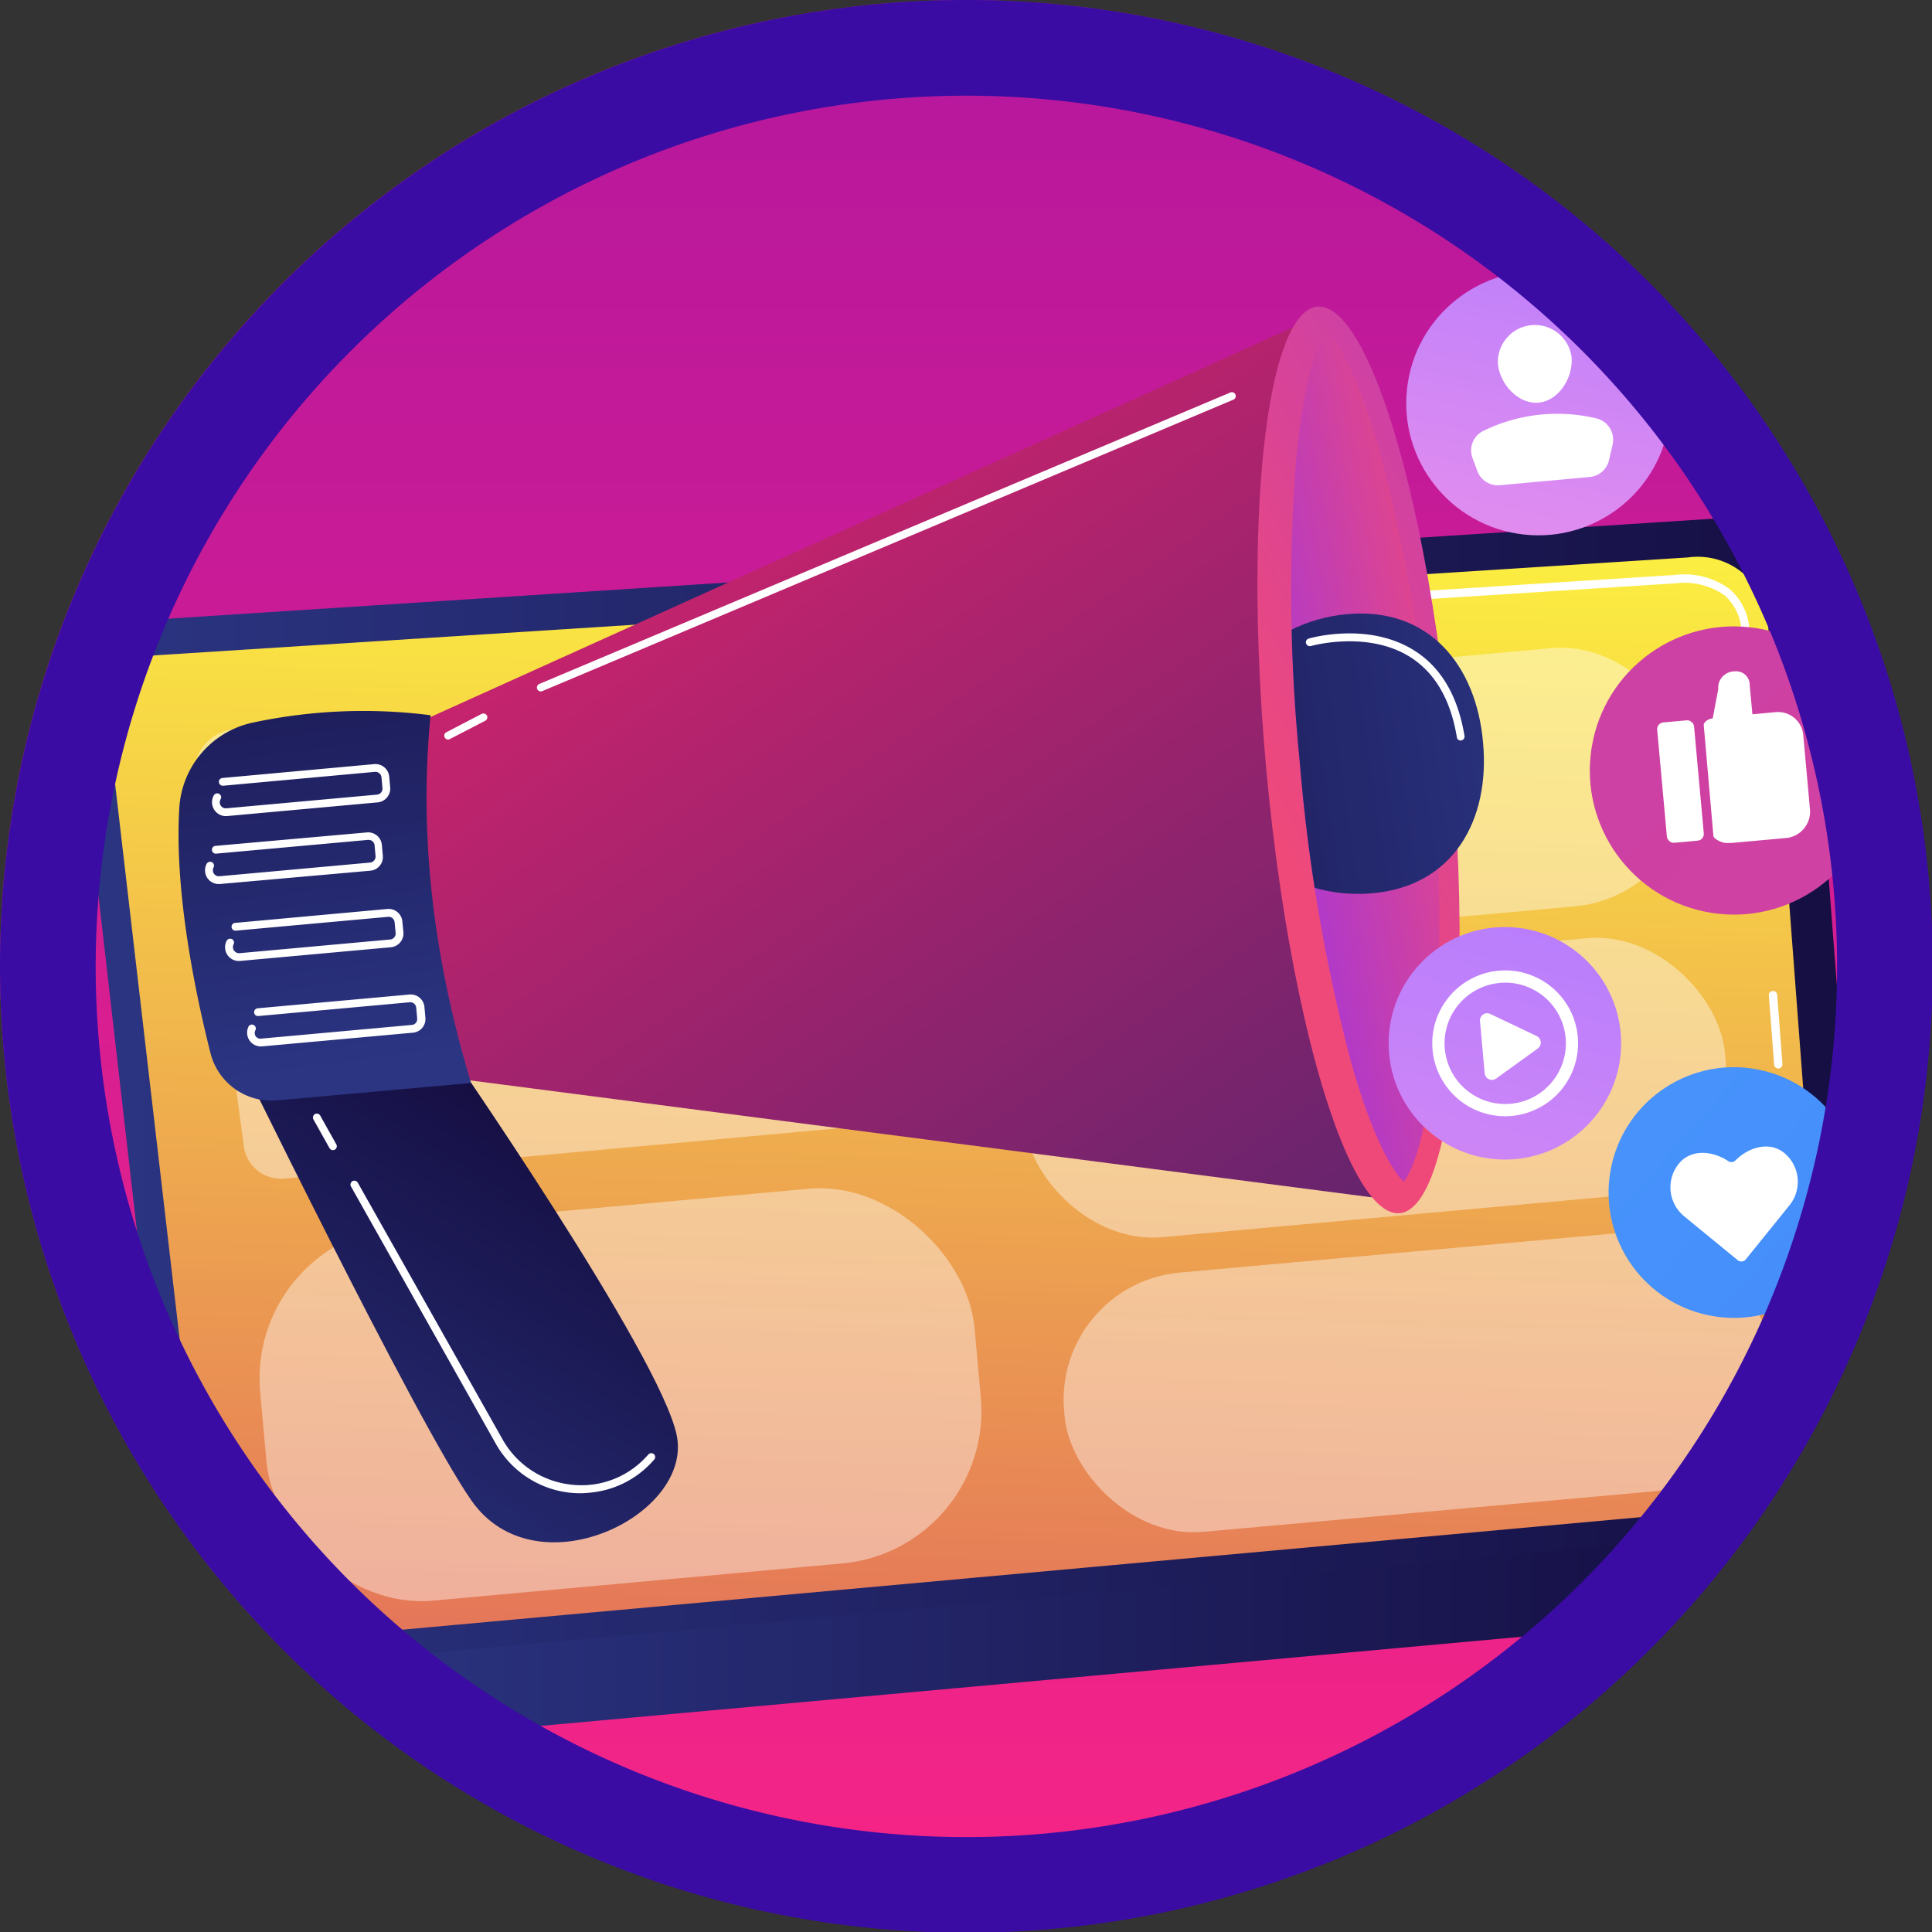 <svg xmlns="http://www.w3.org/2000/svg" xmlns:xlink="http://www.w3.org/1999/xlink" viewBox="0 0 201.92 201.92"><rect x="0" y="0" width="201.92" height="201.92" fill="#333333" stroke="none"/><defs><style>.cls-1{fill:none;}.cls-2{fill:url(#linear-gradient);}.cls-3{clip-path:url(#clip-path);}.cls-4{fill:url(#linear-gradient-2);}.cls-5{fill:url(#linear-gradient-3);}.cls-20,.cls-6,.cls-7{fill:#fff;}.cls-7{opacity:0.41;}.cls-8{fill:url(#linear-gradient-4);}.cls-9{fill:url(#linear-gradient-5);}.cls-10{fill:url(#linear-gradient-6);}.cls-11{fill:url(#linear-gradient-7);}.cls-12{fill:url(#linear-gradient-8);}.cls-13{clip-path:url(#clip-path-2);}.cls-14{fill:url(#linear-gradient-9);}.cls-15{fill:url(#linear-gradient-10);}.cls-16{fill:url(#linear-gradient-11);}.cls-17{fill:url(#linear-gradient-12);}.cls-18{fill:url(#linear-gradient-13);}.cls-19{fill:url(#linear-gradient-14);}.cls-20{fill-rule:evenodd;}.cls-21{fill:#3a0ca3;}</style><linearGradient id="linear-gradient" x1="100.96" y1="201.92" x2="100.96" gradientUnits="userSpaceOnUse"><stop offset="0" stop-color="#f72585"/><stop offset="1" stop-color="#b5179e"/></linearGradient><clipPath id="clip-path"><circle class="cls-1" cx="100.96" cy="100.96" r="100.96"/></clipPath><linearGradient id="linear-gradient-2" x1="7.94" y1="114.19" x2="194.69" y2="114.19" gradientUnits="userSpaceOnUse"><stop offset="0" stop-color="#2b3582"/><stop offset="1" stop-color="#150e42"/></linearGradient><linearGradient id="linear-gradient-3" x1="102.69" y1="49.42" x2="97.88" y2="229.16" gradientUnits="userSpaceOnUse"><stop offset="0" stop-color="#fdf53f"/><stop offset="0.66" stop-color="#e57a58"/><stop offset="1" stop-color="#d93c65"/></linearGradient><linearGradient id="linear-gradient-4" x1="31.3" y1="171.08" x2="182.66" y2="171.08" xlink:href="#linear-gradient-2"/><linearGradient id="linear-gradient-5" x1="318.24" y1="21.55" x2="352.92" y2="-24.98" gradientTransform="translate(-293.03 173.22) rotate(-5.19)" xlink:href="#linear-gradient-2"/><linearGradient id="linear-gradient-6" x1="376.65" y1="-90.97" x2="439.79" y2="21.48" gradientTransform="translate(-293.03 173.22) rotate(-5.19)" gradientUnits="userSpaceOnUse"><stop offset="0" stop-color="#cb236d"/><stop offset="1" stop-color="#4c246d"/></linearGradient><linearGradient id="linear-gradient-7" x1="495.79" y1="-76.59" x2="431.49" y2="-49.79" gradientTransform="translate(-299.74 133.47)" gradientUnits="userSpaceOnUse"><stop offset="0" stop-color="#a737d5"/><stop offset="1" stop-color="#ef497a"/></linearGradient><linearGradient id="linear-gradient-8" x1="431" y1="-53.28" x2="456.52" y2="-55.6" gradientTransform="translate(-293.03 173.22) rotate(-5.19)" xlink:href="#linear-gradient-7"/><clipPath id="clip-path-2"><path class="cls-1" d="M146.72,123.49c-.95-.81-3.16-4.06-5.59-12.76a180.44,180.44,0,0,1-5.28-31,180.46,180.46,0,0,1-.4-31.46c.82-9,2.41-12.6,3.21-13.56,1,.8,3.16,4,5.59,12.76,2.36,8.41,15.79,18.38,16.85,30s-10.37,23.82-11.17,32.52C149.11,118.93,147.52,122.52,146.72,123.49Z"/></clipPath><linearGradient id="linear-gradient-9" x1="463.19" y1="-55.9" x2="394.38" y2="-51.95" gradientTransform="translate(-293.03 173.22) rotate(-5.19)" xlink:href="#linear-gradient-2"/><linearGradient id="linear-gradient-10" x1="332.84" y1="-31.45" x2="330.3" y2="-95.33" gradientTransform="translate(-293.03 173.22) rotate(-5.19)" xlink:href="#linear-gradient-2"/><linearGradient id="linear-gradient-11" x1="112.48" y1="-440.66" x2="786.51" y2="275.56" gradientTransform="translate(14.6 -373.06) rotate(75.69)" xlink:href="#linear-gradient-7"/><linearGradient id="linear-gradient-12" x1="136.87" y1="-366.57" x2="859.49" y2="401.28" gradientTransform="translate(57.35 -335.72) rotate(75.59)" gradientUnits="userSpaceOnUse"><stop offset="0" stop-color="#53d8ff"/><stop offset="1" stop-color="#3840f7"/></linearGradient><linearGradient id="linear-gradient-13" x1="471.2" y1="-113.41" x2="453.88" y2="-57.24" gradientTransform="translate(-41.26 -384.83) rotate(75.59)" gradientUnits="userSpaceOnUse"><stop offset="0" stop-color="#b37cff"/><stop offset="1" stop-color="#f895e7"/></linearGradient><linearGradient id="linear-gradient-14" x1="460.86" y1="-41.83" x2="432.99" y2="37.22" gradientTransform="translate(-293.03 173.22) rotate(-5.19)" xlink:href="#linear-gradient-13"/></defs><g id="Layer_2" data-name="Layer 2"><g id="Layer_1-2" data-name="Layer 1"><circle class="cls-2" cx="100.96" cy="100.96" r="100.96"/><g class="cls-3"><path class="cls-4" d="M188.57,58.31A5.52,5.52,0,0,0,182.35,54L15.41,64.8A8,8,0,0,0,8,73.66L17.68,158a101.39,101.39,0,0,0,14.09,16.43L182.28,160.8a100.82,100.82,0,0,0,12.41-22.25Z"/><path class="cls-5" d="M184.75,64.72a7.36,7.36,0,0,0-8.34-6.46L16.4,68.48a5.6,5.6,0,0,0-5.21,6.23l10.29,88.51a99.39,99.39,0,0,0,7.29,8.31l155.94-14.17a100.24,100.24,0,0,0,6.25-10.6Z"/><path class="cls-6" d="M185.89,111.67h0a.44.44,0,0,1-.47-.41l-.55-7.22a.44.44,0,0,1,.4-.47h0a.44.44,0,0,1,.47.41l.55,7.22A.44.44,0,0,1,185.89,111.67Z"/><path class="cls-6" d="M184.54,94h0a.44.44,0,0,1-.47-.41L182,65.92a5.19,5.19,0,0,0-1.83-3.75,7.36,7.36,0,0,0-5-1.21L124,64.23a.45.45,0,0,1-.47-.41.43.43,0,0,1,.41-.47l51.11-3.26a8,8,0,0,1,5.62,1.4,6,6,0,0,1,2.16,4.36l2.1,27.66A.45.45,0,0,1,184.54,94Z"/><rect class="cls-7" x="27.37" y="126.1" width="74.96" height="39.32" rx="16" transform="translate(-12.92 6.47) rotate(-5.19)"/><rect class="cls-7" x="103.12" y="69.81" width="73.61" height="27.1" rx="13.29" transform="translate(-6.97 13) rotate(-5.19)"/><rect class="cls-7" x="106.86" y="100.12" width="73.61" height="27.1" rx="13.29" transform="translate(-9.7 13.47) rotate(-5.19)"/><rect class="cls-7" x="110.7" y="130.22" width="73.61" height="27.1" rx="13.29" transform="matrix(1, -0.09, 0.09, 1, -12.4, 13.94)"/><path class="cls-7" d="M96.57,117.11l-66.85,6.07a3.92,3.92,0,0,1-4.26-3.55L20.35,81.4a4.6,4.6,0,0,1,4.29-5.2l67.84-4.1a3.91,3.91,0,0,1,4.25,3.54l3.38,37.21A3.92,3.92,0,0,1,96.57,117.11Z"/><path class="cls-8" d="M31.3,174a101.89,101.89,0,0,0,9.26,7.83l134.37-12.21a100.66,100.66,0,0,0,7.73-9.37Z"/><path class="cls-9" d="M23.91,108.37s19.6,40.26,25.38,48.48c6.71,9.54,23.06,1.58,21.45-6.77S46.19,108.7,46.19,108.7Z"/><polygon class="cls-10" points="42.51 76.06 137.68 33.06 145.02 125.35 43.08 112.13 42.51 76.06"/><ellipse class="cls-11" cx="141.98" cy="79.42" rx="9.69" ry="47.57" transform="translate(-6.6 13.17) rotate(-5.19)"/><path class="cls-12" d="M146.72,123.49c-.95-.81-3.16-4.06-5.59-12.76a180.44,180.44,0,0,1-5.28-31,180.46,180.46,0,0,1-.4-31.46c.82-9,2.41-12.6,3.21-13.56,1,.8,3.16,4,5.59,12.76a181.22,181.22,0,0,1,5.29,31,181.47,181.47,0,0,1,.39,31.47C149.11,118.93,147.52,122.52,146.72,123.49Z"/><g class="cls-13"><path class="cls-14" d="M155,77.61c.73,8-3,15-11.59,15.75s-16.14-5.12-16.87-13.17,5.63-15.21,14.22-16S154.3,69.55,155,77.61Z"/></g><path class="cls-15" d="M26.48,75.51A55.48,55.48,0,0,1,45,74.75c-1.24,12.55.29,25.37,4.23,38.44L29,115a6.57,6.57,0,0,1-7-4.93c-1.59-6.29-3.79-16.9-3.26-25.64A9.73,9.73,0,0,1,26.48,75.51Z"/><path class="cls-6" d="M39.47,83.86,23.73,85.29a1.45,1.45,0,0,1-1.41-2.11.41.41,0,1,1,.72.38.63.63,0,0,0,.61.92L39.4,83.05a.63.63,0,0,0,.57-.69l-.1-1.12a.64.64,0,0,0-.69-.57L23.32,82.12a.41.41,0,0,1-.44-.37.4.4,0,0,1,.37-.44l15.86-1.45a1.45,1.45,0,0,1,1.57,1.31l.1,1.12A1.45,1.45,0,0,1,39.47,83.86Z"/><path class="cls-6" d="M38.7,91,23,92.39a1.44,1.44,0,0,1-1.33-.63,1.45,1.45,0,0,1-.07-1.48.42.42,0,0,1,.55-.17.41.41,0,0,1,.17.55.63.63,0,0,0,.61.92l15.75-1.43a.63.63,0,0,0,.57-.68l-.1-1.12a.63.63,0,0,0-.69-.57L22.55,89.22a.41.41,0,0,1-.08-.81L38.34,87a1.44,1.44,0,0,1,1.57,1.3l.1,1.12A1.44,1.44,0,0,1,38.7,91Z"/><path class="cls-6" d="M56.56,72.26a.4.4,0,0,1-.41-.24.41.41,0,0,1,.22-.54L128.64,41a.41.41,0,0,1,.31.75L56.68,72.23A.24.24,0,0,1,56.56,72.26Z"/><path class="cls-6" d="M46.87,77.29a.38.38,0,0,1-.39-.22.39.39,0,0,1,.17-.54l3.69-1.92a.42.42,0,0,1,.55.18.4.4,0,0,1-.18.54L47,77.25A.37.37,0,0,1,46.87,77.29Z"/><path class="cls-6" d="M40.85,99,25.1,100.43a1.44,1.44,0,0,1-1.41-2.11.42.42,0,0,1,.55-.17.4.4,0,0,1,.17.55.64.64,0,0,0,.62.92l15.75-1.43a.63.63,0,0,0,.57-.68l-.11-1.12a.62.62,0,0,0-.68-.57L24.7,97.26a.41.41,0,1,1-.08-.81L40.49,95a1.44,1.44,0,0,1,1.56,1.3l.11,1.12A1.45,1.45,0,0,1,40.85,99Z"/><path class="cls-6" d="M43.15,107.93,27.4,109.36a1.44,1.44,0,0,1-1.41-2.1.41.41,0,0,1,.72.38.62.62,0,0,0,0,.64.6.6,0,0,0,.58.27l15.74-1.43a.61.61,0,0,0,.57-.68l-.1-1.12a.63.63,0,0,0-.68-.57L27,106.19a.4.4,0,0,1-.44-.37.41.41,0,0,1,.37-.44l15.87-1.44a1.44,1.44,0,0,1,1.56,1.31l.1,1.12A1.43,1.43,0,0,1,43.15,107.93Z"/><path class="cls-6" d="M61.69,156a9.64,9.64,0,0,1-2.21,0,10.17,10.17,0,0,1-7.68-5.14L36.68,124a.41.41,0,0,1,.15-.55.42.42,0,0,1,.56.15l15.12,26.81a9.38,9.38,0,0,0,7.07,4.74,9.18,9.18,0,0,0,7.86-2.79l.33-.35a.4.4,0,0,1,.6.54l-.34.37A10,10,0,0,1,61.69,156Z"/><path class="cls-6" d="M34.84,120.2a.41.41,0,0,1-.4-.2l-1.68-3a.42.42,0,0,1,.15-.56.41.41,0,0,1,.56.16l1.68,3a.41.41,0,0,1-.15.55A.33.33,0,0,1,34.84,120.2Z"/><path class="cls-6" d="M152.69,77.39a.39.39,0,0,1-.43-.34c-.64-3.91-2.28-6.73-4.86-8.37-4.47-2.83-10.34-1.18-10.39-1.16a.42.42,0,0,1-.51-.28.4.4,0,0,1,.28-.5c.25-.08,6.28-1.77,11.05,1.26,2.79,1.76,4.55,4.77,5.23,8.92a.42.42,0,0,1-.34.47Z"/><circle class="cls-16" cx="181.23" cy="80.54" r="15.06" transform="translate(73 246.72) rotate(-80.89)"/><rect class="cls-6" x="173.7" y="75.36" width="3.87" height="12.63" rx="0.7" transform="translate(-6.67 16.23) rotate(-5.19)"/><path class="cls-6" d="M185.68,74.42l-2.53.23-.28-3a1.43,1.43,0,0,0-1.63-1.48h-.06a1.71,1.71,0,0,0-1.6,1.85L179,75.09c-.39,0-1,.37-.93.75l1,11.49c0,.38,1,.8,1.37.77l.54,0,5.84-.53a2.78,2.78,0,0,0,2.34-3.06l-.69-7.62A2.64,2.64,0,0,0,185.68,74.42Z"/><circle class="cls-17" cx="181.23" cy="124.65" r="13.1" transform="translate(29.17 283.58) rotate(-80.79)"/><path class="cls-6" d="M186.49,120.51c-1.54-1.26-3.71-.64-5.11.77a.6.6,0,0,1-.76.07c-1.65-1.1-3.89-1.28-5.15.26a3.91,3.91,0,0,0,.55,5.51l5.6,4.59a.6.6,0,0,0,.84-.09L187,126A3.91,3.91,0,0,0,186.49,120.51Z"/><circle class="cls-18" cx="160.79" cy="42.15" r="13.81" transform="translate(93.44 194.11) rotate(-80.79)"/><path class="cls-6" d="M164.25,37.31c.19,2.12-1.32,4.58-3.45,4.77s-4.06-1.95-4.25-4.07a3.87,3.87,0,0,1,7.7-.7Z"/><path class="cls-6" d="M156.76,50.71l9.41-.86a2.28,2.28,0,0,0,2-1.78l.37-1.62a2.29,2.29,0,0,0-1.64-2.71A17.58,17.58,0,0,0,155.1,45a2.27,2.27,0,0,0-1.2,2.88l.52,1.4A2.29,2.29,0,0,0,156.76,50.71Z"/><circle class="cls-19" cx="157.28" cy="109.04" r="12.15"/><path class="cls-6" d="M158,116.63a7.62,7.62,0,1,1,6.9-8.28A7.63,7.63,0,0,1,158,116.63Zm-1.26-13.9a6.34,6.34,0,1,0,6.89,5.74A6.34,6.34,0,0,0,156.71,102.73Z"/><path class="cls-20" d="M155.17,112.18l-.49-5.46a.75.75,0,0,1,1.07-.75l4.85,2.31a.76.76,0,0,1,.12,1.3l-4.35,3.14A.76.76,0,0,1,155.17,112.18Z"/></g><path class="cls-21" d="M101,10a91,91,0,1,1-91,91,91.06,91.06,0,0,1,91-91m0-10a101,101,0,1,0,101,101A101,101,0,0,0,101,0Z"/></g></g></svg>